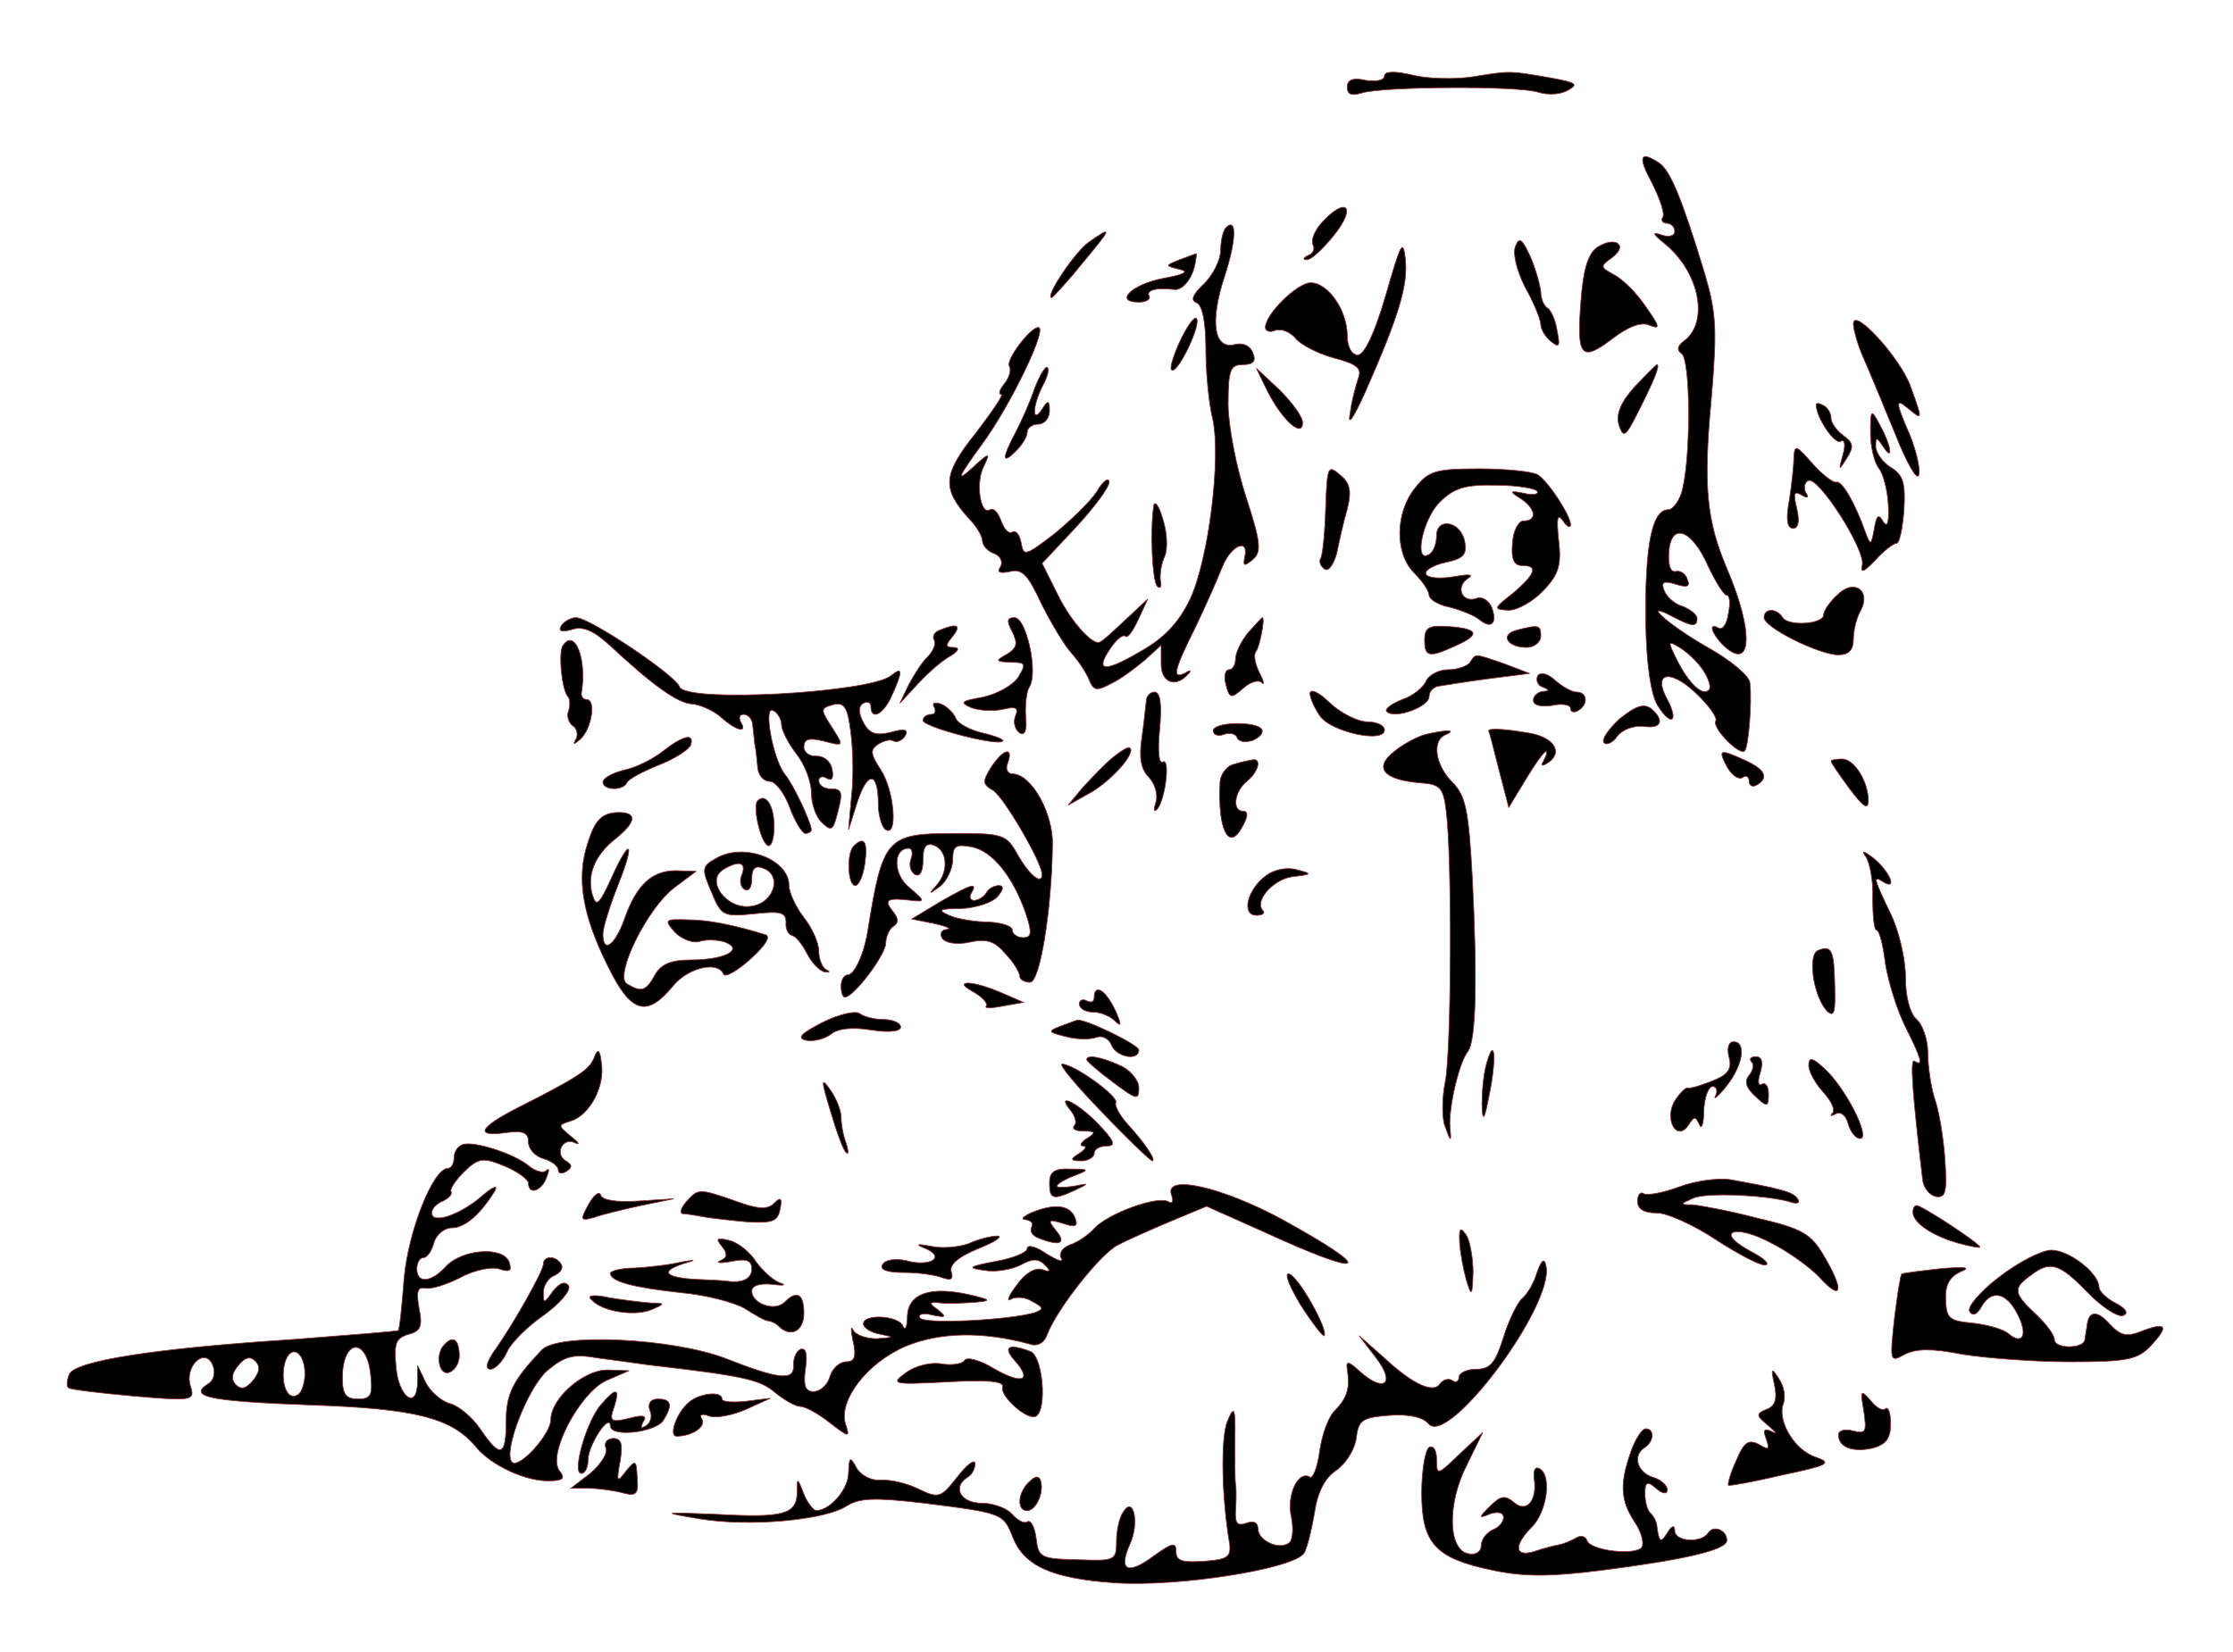 <?xml version="1.0" standalone="no"?>
<!DOCTYPE svg PUBLIC "-//W3C//DTD SVG 20010904//EN"
 "http://www.w3.org/TR/2001/REC-SVG-20010904/DTD/svg10.dtd">
<svg version="1.0" xmlns="http://www.w3.org/2000/svg"
 width="300pt" height="222pt" viewBox="0 0 300 222"
 preserveAspectRatio="xMidYMid meet">
<g transform="translate(0,222) scale(0.1,-0.1)"
fill="#000000" stroke="#862b2b">
<path d="M1860 2118 c0 -6 -11 -8 -25 -6 -17 4 -25 1 -25 -9 0 -10 6 -12 19
-8 28 9 212 10 238 1 13 -4 30 -3 40 3 14 8 10 10 -22 16 -57 10 -56 10 -105
2 -25 -4 -62 -3 -82 2 -25 6 -38 5 -38 -1z"/>
<path d="M2220 1973 c10 -20 17 -40 14 -45 -3 -4 0 -8 5 -8 6 0 11 -5 11 -11
0 -6 -8 -8 -17 -5 -14 5 -13 2 3 -11 47 -38 60 -104 28 -130 -10 -7 -12 -13
-5 -18 12 -7 13 -130 2 -180 -3 -16 -13 -30 -20 -30 -22 0 -31 -50 -30 -150 1
-59 7 -98 16 -113 18 -29 29 -22 13 8 -20 36 3 42 38 9 18 -17 30 -34 27 -38
-5 -9 32 -47 39 -40 5 5 10 66 7 91 0 9 -25 30 -55 47 -52 29 -95 67 -48 42
25 -13 32 -14 32 -2 0 5 -9 12 -19 16 -11 3 -22 13 -25 21 -5 12 -1 14 15 9
16 -5 20 -3 16 6 -2 8 -10 13 -16 11 -7 -1 -10 9 -9 26 3 41 31 31 53 -19 10
-21 21 -39 25 -39 4 0 5 -11 2 -25 -2 -14 -8 -22 -13 -19 -14 8 -10 -6 5 -22
40 -39 43 16 6 102 -27 64 -32 109 -21 227 8 94 7 116 -9 170 -30 99 -46 138
-61 148 -26 17 -29 9 -9 -28z m69 -655 c7 -11 10 -22 7 -25 -8 -9 -26 7 -42
38 -14 28 -14 29 4 18 11 -7 25 -21 31 -31z"/>
<path d="M1776 1921 c-10 -11 -15 -24 -12 -30 3 -5 0 -12 -6 -14 -7 -3 -8 -6
-3 -6 6 -1 23 15 38 34 30 38 15 51 -17 16z"/>
<path d="M1647 1914 c-4 -4 -7 -18 -7 -30 0 -13 -10 -33 -22 -45 -16 -15 -19
-23 -10 -26 7 -3 12 -25 12 -61 0 -31 4 -74 9 -94 12 -52 -5 -189 -30 -243
-15 -31 -34 -52 -66 -70 -49 -29 -63 -28 -41 4 8 12 17 19 20 16 3 -3 10 7 17
22 l13 28 -30 -28 c-17 -16 -32 -30 -35 -30 -10 -4 -40 30 -57 66 l-20 40 45
48 c25 27 45 54 45 61 0 7 -8 2 -16 -12 -9 -14 -35 -39 -57 -57 -39 -30 -42
-31 -45 -13 -2 11 -7 18 -12 15 -5 -3 -11 4 -15 15 -4 11 -10 18 -15 15 -13
-8 -20 37 -8 59 9 19 7 18 -17 -4 -21 -19 -18 -11 15 34 38 52 88 156 75 156
-11 0 -44 -44 -39 -52 3 -5 0 -15 -6 -23 -7 -8 -9 -15 -5 -15 4 0 -12 -23 -34
-52 -44 -55 -46 -74 -10 -114 11 -11 19 -25 19 -31 0 -6 7 -14 16 -17 8 -3 12
-11 8 -18 -5 -7 -1 -9 13 -6 16 4 24 -4 42 -43 13 -26 31 -56 40 -66 9 -10 20
-26 24 -36 6 -15 10 -16 29 -6 13 6 33 21 46 32 l22 20 0 -25 c0 -26 20 -33
37 -13 4 4 2 5 -4 1 -19 -10 -16 3 12 59 13 27 30 65 37 83 12 30 37 40 30 12
-2 -11 0 -11 11 -2 12 10 11 23 -9 84 -13 40 -24 96 -24 125 0 46 3 53 20 53
14 0 18 5 13 16 -3 9 -13 14 -24 11 -28 -7 -34 30 -14 91 16 49 17 81 2 66z"/>
<path d="M1462 1894 c-18 -13 -59 -74 -49 -74 1 0 20 20 40 45 41 49 43 53 9
29z"/>
<path d="M1862 1824 c-15 -52 -29 -81 -38 -81 -8 0 -14 11 -14 26 0 34 -26 71
-49 71 -18 0 -61 -42 -61 -60 0 -5 6 -7 13 -4 8 3 20 -2 27 -10 7 -9 30 -21
52 -27 31 -8 38 -14 33 -27 -3 -9 -9 -30 -11 -47 -4 -19 4 -8 21 30 44 100 57
142 53 177 -3 28 -6 21 -26 -48z"/>
<path d="M2036 1889 c-4 -10 2 -33 13 -55 12 -21 21 -44 21 -50 0 -6 6 -17 14
-23 11 -9 12 -6 8 14 -2 14 -8 28 -13 31 -5 3 -9 13 -9 22 -1 9 -7 31 -14 47
-11 24 -15 27 -20 14z"/>
<path d="M2145 1887 c-12 -9 -18 -31 -21 -71 -6 -75 0 -83 41 -52 22 17 40 24
51 19 15 -6 14 -2 -5 25 -12 18 -31 37 -43 43 -18 10 -19 11 -2 23 10 8 13 15
7 19 -6 4 -18 1 -28 -6z"/>
<path d="M1585 1871 c-20 -8 -20 -8 0 -13 13 -3 6 -7 -22 -12 -42 -8 -67 -32
-33 -32 10 0 16 4 14 8 -5 8 10 12 33 9 12 -2 26 16 29 37 1 6 2 12 1 11 -1 0
-11 -4 -22 -8z"/>
<path d="M1587 1765 c-10 -21 -16 -40 -13 -42 7 -7 38 56 34 68 -2 6 -11 -6
-21 -26z"/>
<path d="M2490 1785 c0 -8 6 -29 14 -47 8 -18 27 -64 43 -103 15 -38 29 -62
31 -53 2 9 -4 33 -12 53 -20 46 -20 51 -1 35 18 -15 18 -14 2 30 -13 38 -77
108 -77 85z"/>
<path d="M1390 1698 c-6 -18 -18 -45 -26 -60 -18 -34 -18 -43 1 -24 8 8 15 19
15 25 0 6 7 11 15 11 8 0 15 8 15 18 0 14 -2 15 -10 2 -14 -21 -13 5 1 32 6
11 9 22 6 24 -2 3 -10 -10 -17 -28z"/>
<path d="M2196 1700 c-19 -21 -25 -37 -21 -51 6 -18 9 -16 25 16 21 41 31 65
26 65 -1 0 -15 -14 -30 -30z"/>
<path d="M1703 1694 c20 -39 47 -63 47 -42 0 8 -14 27 -31 44 l-31 29 15 -31z"/>
<path d="M2440 1676 c0 -17 25 -54 33 -49 5 3 7 -4 3 -18 -6 -22 -6 -22 5 -5
10 16 9 21 -5 31 -9 7 -16 17 -16 23 0 6 -4 14 -10 17 -5 3 -10 4 -10 1z"/>
<path d="M2513 1638 c0 -18 5 -39 11 -47 6 -7 12 -30 13 -50 1 -23 -1 -31 -7
-22 -6 11 -9 9 -12 -10 -4 -22 -5 -23 -12 -4 -14 40 -32 70 -39 67 -4 -1 -19
10 -32 25 -22 25 -24 26 -25 8 0 -11 -3 -37 -6 -57 -5 -26 -3 -38 5 -38 7 0 9
9 5 26 -5 21 -4 25 6 19 8 -5 11 -4 6 3 -3 6 -2 13 3 16 13 8 77 -92 73 -113
-3 -12 2 -10 18 7 11 12 24 22 28 22 4 0 8 20 10 45 2 36 -1 47 -18 57 -11 7
-20 20 -20 28 0 13 1 13 10 0 14 -22 11 1 -4 28 -12 23 -13 23 -13 -10z"/>
<path d="M1781 1537 c-1 -33 -4 -64 -7 -68 -2 -4 0 -10 6 -14 5 -3 12 7 16 22
3 15 9 42 14 59 6 24 4 35 -10 46 -16 14 -17 11 -19 -45z"/>
<path d="M1901 1564 c-27 -34 -27 -88 -1 -114 11 -11 20 -24 20 -30 0 -5 12
-13 28 -16 15 -4 33 -11 40 -17 16 -13 24 -4 16 17 -4 9 -13 15 -20 12 -19 -7
-29 14 -13 26 10 6 4 7 -18 3 -17 -3 -34 -2 -37 3 -3 5 8 12 25 16 24 5 30 10
27 27 -4 28 -38 35 -38 9 0 -10 -4 -22 -10 -25 -21 -13 -9 47 14 70 19 19 34
24 75 23 28 0 53 -4 56 -8 3 -4 -5 -6 -17 -3 -20 4 -21 3 -5 -7 20 -13 23 -30
4 -30 -7 0 -14 -13 -15 -30 -2 -21 2 -30 13 -30 22 0 18 -11 -12 -37 -27 -21
-27 -22 -6 -23 12 0 33 12 47 27 20 21 24 34 20 67 -3 30 -2 37 6 26 5 -8 10
-10 10 -5 0 12 -29 57 -44 67 -6 4 -41 8 -78 8 -60 0 -69 -3 -87 -26z"/>
<path d="M1550 1540 c-5 -32 -2 -102 5 -108 4 -4 6 0 4 8 -1 8 1 23 6 33 4 10
3 32 -3 50 -5 18 -11 25 -12 17z"/>
<path d="M2468 1420 c-10 -9 -18 -21 -18 -26 0 -13 -47 -16 -55 -4 -8 13 -25
13 -25 0 0 -13 74 -50 100 -50 14 0 20 7 20 21 0 11 4 29 10 39 14 27 -10 43
-32 20z"/>
<path d="M754 1379 c-4 -7 0 -9 14 -5 15 5 29 -1 51 -21 57 -53 91 -78 111
-79 11 -1 29 -9 39 -18 20 -18 36 -22 26 -6 -3 6 -1 10 4 10 6 0 11 -6 12 -12
1 -7 2 -20 3 -28 2 -8 3 -23 4 -32 1 -10 8 -18 16 -18 8 0 20 -16 27 -35 7
-19 17 -35 21 -35 4 0 8 2 8 5 0 9 -24 61 -36 75 -16 21 -29 94 -15 85 6 -3
11 -12 11 -19 0 -7 9 -25 20 -39 11 -14 20 -37 20 -52 0 -14 6 -33 14 -40 12
-12 15 -11 20 8 9 33 8 37 -9 37 -8 0 -15 5 -15 11 0 5 5 7 11 3 7 -4 9 1 7
12 -2 11 -11 18 -21 18 -9 -1 -17 5 -17 12 0 11 7 13 27 8 27 -7 27 -7 11 18
-16 25 -16 26 1 31 15 4 20 -3 24 -37 3 -22 4 -61 1 -86 l-4 -45 12 38 c14 42
28 40 28 -4 0 -15 5 -31 10 -34 17 -10 11 54 -7 81 -14 21 -14 27 -3 34 8 5
17 7 21 4 4 -2 11 1 15 7 5 9 -1 10 -19 5 -20 -5 -29 -2 -37 13 -7 13 -7 22 0
26 5 3 10 1 10 -4 0 -20 17 -11 28 14 15 33 15 40 -1 27 -28 -23 -276 -37
-284 -15 -6 16 -121 93 -139 93 -7 0 -16 -5 -20 -11z"/>
<path d="M1360 1371 c8 -16 6 -22 -7 -30 -16 -9 -16 -10 5 -11 20 0 21 -2 10
-20 -7 -11 -29 -23 -48 -27 -29 -5 -31 -7 -15 -14 11 -4 30 -5 43 -2 17 4 21
2 16 -10 -3 -8 0 -18 6 -22 7 -4 10 4 8 22 -1 16 1 34 5 40 12 19 -4 93 -20
93 -10 0 -11 -4 -3 -19z"/>
<path d="M1677 1370 c-9 -11 -17 -27 -17 -35 0 -8 -4 -15 -9 -15 -5 0 -7 -9
-4 -20 5 -19 7 -19 23 -5 9 8 20 12 25 8 4 -5 3 2 -3 13 -6 12 -8 24 -5 28 5
5 13 46 9 46 -1 0 -9 -9 -19 -20z"/>
<path d="M1262 1373 c-6 -2 -10 -8 -7 -13 3 -5 -1 -14 -8 -22 -8 -7 -19 -25
-26 -38 l-12 -25 24 26 c13 14 32 31 43 37 12 7 14 12 5 12 -11 0 -11 3 -1 15
12 15 6 18 -18 8z"/>
<path d="M1914 1360 c0 -23 6 -24 41 -8 34 15 32 23 -8 26 -27 2 -33 -1 -33
-18z"/>
<path d="M2037 1373 c-22 -6 -12 -23 14 -23 10 0 19 7 19 15 0 15 -2 16 -33 8z"/>
<path d="M756 1352 c-6 -10 -1 -60 7 -68 3 -3 3 -12 1 -19 -3 -7 0 -16 5 -20
6 -3 8 -12 5 -18 -5 -8 -3 -8 6 0 15 14 21 53 8 53 -4 0 -7 3 -7 8 8 46 -9 89
-25 64z"/>
<path d="M1975 1330 c-3 -5 -17 -10 -30 -10 -12 0 -25 -7 -29 -15 -3 -8 -17
-20 -32 -25 -15 -6 -24 -13 -21 -16 10 -11 57 6 57 20 0 7 6 13 13 14 6 1 37
6 67 10 l55 7 -34 13 c-41 14 -38 14 -46 2z"/>
<path d="M2066 1312 c-3 -6 0 -13 6 -15 10 -4 10 -6 1 -6 -7 -1 -13 -6 -13
-12 0 -7 10 -9 25 -7 14 3 25 1 25 -4 0 -5 5 -6 10 -3 14 8 13 25 -2 25 -6 0
-19 7 -29 16 -10 9 -19 11 -23 6z"/>
<path d="M1760 1288 c0 -7 7 -21 14 -31 16 -21 86 -36 86 -18 0 6 -10 11 -23
11 -12 0 -35 11 -50 25 -15 15 -27 20 -27 13z"/>
<path d="M1540 1278 c-1 -7 -3 -30 -6 -50 -4 -27 -1 -42 10 -53 8 -9 12 -23 9
-33 -3 -9 -3 -14 1 -10 11 10 19 71 8 64 -5 -3 -7 15 -4 44 3 33 1 50 -7 50
-6 0 -11 -6 -11 -12z"/>
<path d="M1255 1270 c3 -6 1 -10 -4 -10 -6 0 -11 -4 -11 -8 0 -9 100 -35 107
-28 3 2 -10 7 -27 11 -17 4 -34 13 -36 20 -3 7 -12 16 -20 19 -9 3 -12 1 -9
-4z"/>
<path d="M2176 1254 c-15 -14 -25 -28 -21 -32 3 -4 12 0 18 9 7 9 22 14 35 13
24 -4 29 8 10 24 -10 7 -21 3 -42 -14z"/>
<path d="M1630 1238 c0 -5 6 -8 14 -5 8 3 16 1 18 -4 2 -6 11 -7 21 -4 9 4 15
10 12 15 -7 11 -65 10 -65 -2z"/>
<path d="M1915 1233 c-11 -3 -30 -13 -42 -23 -28 -22 -14 -38 35 -42 27 -2 31
-6 35 -38 8 -63 7 -317 -1 -362 -5 -24 -5 -53 0 -63 7 -20 8 -20 6 0 -2 26 12
87 24 102 11 14 13 95 6 234 -5 91 -9 110 -27 128 -23 23 -28 57 -8 64 15 7
-2 6 -28 0z"/>
<path d="M2000 1238 c1 -2 7 -25 14 -53 l13 -50 23 38 c12 20 24 37 27 37 2 0
1 -5 -3 -12 -4 -7 -3 -8 4 -4 22 13 12 33 -19 40 -32 6 -59 8 -59 4z"/>
<path d="M890 1210 c-14 -11 -37 -22 -52 -25 -16 -4 -28 -11 -28 -16 0 -11 27
-12 32 -1 2 5 21 15 43 24 21 8 41 21 43 27 5 16 -10 13 -38 -9z"/>
<path d="M1495 1202 c-11 -9 -29 -28 -40 -40 l-20 -24 32 18 c28 17 59 52 51
59 -2 2 -12 -4 -23 -13z"/>
<path d="M1331 1188 c-11 -18 -11 -22 3 -30 14 -8 66 -97 66 -113 0 -15 -17
-1 -32 25 -16 29 -20 30 -86 30 -91 0 -96 -6 -116 -130 -5 -32 -18 -60 -27
-60 -5 0 -9 -7 -9 -15 0 -8 2 -15 5 -15 12 0 54 56 55 72 0 9 5 20 10 23 8 5
7 11 -1 21 -12 15 -7 18 26 14 18 -2 18 -1 -3 17 -22 17 -23 53 -1 53 4 0 6
-6 3 -14 -3 -8 -1 -17 5 -21 7 -4 11 4 11 19 0 18 4 24 15 20 18 -7 20 -35 3
-54 -11 -12 -10 -12 5 -1 9 7 17 24 17 36 0 18 4 21 25 17 28 -5 56 -40 73
-89 9 -27 8 -33 -4 -33 -7 0 -14 5 -14 10 0 6 -15 10 -32 11 -18 0 -42 4 -53
9 -16 7 -13 9 16 9 20 1 42 8 49 16 8 9 9 15 2 15 -6 0 -14 -4 -17 -10 -3 -5
-11 -10 -16 -10 -6 0 -7 5 -4 10 9 15 0 12 -42 -12 l-38 -23 30 -6 c17 -4 24
-7 17 -8 -7 0 -10 -6 -6 -12 4 -6 19 -9 37 -5 23 5 34 1 48 -16 11 -11 19 -25
19 -30 0 -4 6 -8 14 -8 13 0 29 97 30 185 1 42 -28 94 -53 95 -7 0 -11 6 -7
15 8 23 -7 18 -23 -7z"/>
<path d="M2320 1190 c6 -11 15 -18 21 -15 5 4 9 1 9 -5 0 -6 5 -8 10 -5 17 10
11 21 -15 33 -35 16 -37 15 -25 -8z"/>
<path d="M1658 1193 c-10 -2 -19 -14 -19 -26 -3 -62 12 -92 30 -58 8 14 8 21
1 21 -15 0 -12 26 5 40 16 13 20 31 8 29 -5 -1 -16 -3 -25 -6z"/>
<path d="M2460 1197 c0 -2 11 -18 25 -37 18 -24 25 -29 25 -16 0 26 -19 56
-35 56 -8 0 -15 -1 -15 -3z"/>
<path d="M1018 1144 c-7 -7 3 -53 13 -60 5 -3 9 8 9 25 0 28 -11 46 -22 35z"/>
<path d="M790 1088 c-16 -47 -8 -97 27 -167 31 -63 52 -69 88 -25 20 24 60 33
67 15 2 -5 18 4 36 20 21 19 28 31 20 33 -42 13 -77 20 -105 20 -30 1 -31 0
-16 -17 9 -9 24 -15 33 -12 10 3 25 2 34 -1 26 -10 0 -24 -46 -24 -27 0 -40
-6 -48 -20 -12 -22 -18 -24 -38 -12 -17 11 28 103 65 130 l28 21 -27 1 c-32 0
-53 -19 -69 -65 -13 -36 -29 -47 -29 -20 0 8 9 37 20 65 24 60 17 67 -9 9 -16
-35 -20 -38 -25 -22 -8 27 3 54 31 76 30 24 29 37 -1 35 -18 -2 -27 -11 -36
-40z"/>
<path d="M1147 1083 c-10 -10 -8 -53 2 -53 5 0 11 14 13 30 4 29 -1 37 -15 23z"/>
<path d="M963 1067 c-20 -11 -21 -14 -7 -46 13 -32 16 -33 57 -29 35 4 43 2
43 -11 -1 -9 3 -17 8 -18 5 -1 14 -12 20 -24 6 -12 17 -24 24 -25 7 -1 8 0 2
3 -5 2 -10 14 -10 25 0 11 -9 31 -20 45 -11 14 -20 34 -20 43 0 35 -60 58 -97
37z m34 -22 c-4 -8 -2 -17 3 -20 6 -4 10 3 10 14 0 14 5 19 16 14 26 -10 13
-48 -18 -51 -32 -4 -60 34 -37 49 21 13 32 11 26 -6z"/>
<path d="M2506 1070 c6 -8 11 -34 10 -58 0 -23 2 -42 5 -42 4 0 9 -20 12 -45
4 -25 16 -63 27 -85 21 -42 25 -54 12 -46 -6 4 -3 -41 11 -159 1 -11 9 -21 18
-23 13 -2 15 6 12 50 -2 29 -8 66 -14 82 -5 16 -9 44 -9 61 0 18 -7 38 -15 45
-9 8 -15 30 -15 57 0 24 -9 63 -20 85 -23 48 -24 52 -10 43 19 -12 10 12 -12
31 -13 10 -18 12 -12 4z"/>
<path d="M1702 1044 c-26 -18 -35 -54 -14 -54 8 0 12 3 9 6 -13 13 14 43 40
46 26 3 26 4 6 9 -12 4 -30 1 -41 -7z"/>
<path d="M2443 943 c-15 -5 -7 -61 11 -81 10 -10 12 -3 11 32 -1 49 -4 56 -22
49z"/>
<path d="M1308 887 c12 -7 20 -16 17 -19 -3 -3 7 -3 22 0 l28 5 -30 13 c-39
17 -67 17 -37 1z"/>
<path d="M1470 879 c0 -5 -4 -7 -10 -4 -5 3 -10 1 -10 -4 0 -6 8 -11 18 -11
10 0 23 -5 30 -12 9 -9 9 -5 0 15 -13 27 -28 36 -28 16z"/>
<path d="M1105 846 c-29 -15 -35 -21 -22 -24 10 -2 25 2 33 8 9 8 29 10 54 6
25 -4 40 -2 40 4 0 5 -10 10 -23 10 -13 0 -27 4 -32 8 -6 4 -28 -1 -50 -12z"/>
<path d="M1425 841 c-18 -7 -17 -8 7 -14 15 -4 33 -4 41 -1 8 3 17 -2 20 -10
7 -17 37 -22 37 -7 0 7 -74 43 -83 40 -1 0 -11 -4 -22 -8z"/>
<path d="M2323 799 c4 -15 -1 -23 -21 -31 -15 -6 -30 -11 -34 -10 -4 1 -12 -8
-19 -19 -13 -26 5 -54 20 -30 7 11 9 11 14 0 3 -8 6 1 6 19 1 17 6 32 12 32 5
0 7 -6 4 -12 -4 -7 3 -2 14 12 22 27 28 60 10 60 -7 0 -9 -9 -6 -21z"/>
<path d="M798 798 c-7 -16 -20 -25 -105 -68 -50 -26 -55 -38 -13 -32 23 3 30
0 30 -13 0 -9 9 -19 20 -22 11 -3 20 -10 20 -15 0 -5 5 -6 11 -2 8 5 8 9 -1
14 -16 10 -3 33 13 24 7 -3 4 1 -6 9 -18 15 -18 15 1 21 24 8 45 46 40 77 -2
19 -5 21 -10 7z"/>
<path d="M1997 790 c-4 -14 -6 -38 -6 -55 1 -24 3 -21 10 15 10 49 7 80 -4 40z"/>
<path d="M1460 796 c0 -2 16 -16 35 -30 32 -24 35 -25 35 -8 0 10 -11 24 -25
30 -26 12 -45 15 -45 8z"/>
<path d="M2353 793 c4 -3 2 -12 -3 -18 -7 -8 -4 -17 8 -28 16 -15 18 -15 18 3
0 10 -4 16 -9 13 -5 -3 -6 4 -2 16 4 14 2 21 -6 21 -7 0 -9 -3 -6 -7z"/>
<path d="M2430 788 c0 -8 9 -24 19 -35 11 -12 17 -24 13 -29 -4 -4 -2 -4 4 -1
7 4 14 -2 17 -13 3 -11 10 -20 16 -20 15 0 -20 69 -48 94 -16 15 -21 16 -21 4z"/>
<path d="M1481 725 c34 -36 65 -65 67 -65 6 0 -10 24 -32 48 -12 13 -19 27
-17 30 5 8 -56 52 -72 52 -5 0 19 -29 54 -65z"/>
<path d="M1116 726 c8 -27 17 -52 21 -55 3 -3 3 2 0 12 -4 10 -7 26 -7 36 0 9
-7 26 -15 37 -12 17 -12 13 1 -30z"/>
<path d="M1439 727 c6 -8 8 -17 4 -20 -3 -4 2 -7 13 -7 16 0 17 -2 4 -10 -8
-5 -10 -10 -5 -10 6 0 3 -5 -5 -10 -13 -8 -12 -10 3 -10 9 0 17 5 17 10 0 6 8
10 17 10 13 0 10 7 -12 30 -28 29 -58 43 -36 17z"/>
<path d="M622 682 c-7 -2 -12 -10 -12 -18 0 -8 -4 -14 -8 -14 -20 0 -53 -83
-59 -147 -3 -38 -6 -69 -8 -71 -1 -1 -64 -6 -141 -12 -187 -12 -294 -29 -301
-47 -3 -8 -4 -16 -1 -18 2 -2 41 -7 87 -11 80 -7 83 -6 77 13 -9 27 20 54 30
28 4 -10 1 -21 -7 -25 -26 -17 2 -23 138 -28 142 -5 190 -17 223 -57 20 -24
65 -45 96 -45 20 0 24 3 16 13 -18 21 27 106 63 122 l30 13 -28 1 c-32 1 -77
-38 -77 -67 0 -19 -42 -66 -52 -57 -13 13 21 100 47 123 24 20 35 23 69 17 23
-3 52 -7 66 -9 130 -15 151 -20 171 -37 12 -10 28 -19 34 -19 7 0 25 -10 40
-22 26 -20 27 -20 21 -2 -10 32 29 83 81 105 46 19 103 20 166 3 10 -4 20 1
24 13 13 34 72 109 95 120 13 7 45 21 71 32 l48 20 74 -33 c141 -65 157 -56
28 15 -81 44 -160 62 -149 33 3 -9 1 -12 -4 -9 -14 9 -82 -16 -100 -36 -8 -9
-23 -19 -33 -22 -10 -4 -15 -12 -11 -18 3 -6 -5 -3 -20 6 -14 10 -26 13 -26 7
0 -5 -19 -13 -42 -17 -37 -7 -39 -9 -16 -12 15 -3 37 1 49 7 16 9 24 9 33 0 8
-8 7 -10 -4 -6 -9 3 -23 -5 -34 -21 -11 -14 -14 -23 -8 -19 7 4 20 3 29 -3 15
-8 16 -10 3 -15 -33 -10 -149 -16 -154 -7 -3 5 4 7 16 4 19 -4 20 -3 8 7 -13
9 -12 11 5 9 11 -1 31 0 45 1 22 2 22 3 -7 10 -53 12 -83 2 -84 -29 0 -14 -3
-20 -6 -13 -5 14 -53 17 -53 3 0 -5 10 -12 23 -14 19 -4 19 -4 -5 -6 -14 0
-29 5 -32 12 -3 6 -3 0 0 -15 5 -21 2 -28 -9 -28 -9 0 -19 -9 -22 -20 -3 -11
-13 -20 -22 -20 -11 0 -14 8 -11 30 3 19 1 29 -6 27 -6 -2 -10 -12 -10 -21 2
-22 -19 -20 -90 8 -72 28 -226 35 -248 12 -39 -41 -48 -59 -48 -96 0 -48 -8
-50 -35 -10 -11 16 -29 31 -41 34 -11 3 -26 16 -32 28 l-11 23 0 -23 c-1 -38
-26 -19 -29 22 -3 31 0 38 17 43 16 4 19 11 14 35 -4 22 -2 29 8 27 8 -2 29 5
47 14 18 10 42 15 52 12 15 -5 18 -3 14 9 -8 22 -64 17 -85 -6 -20 -22 -39
-23 -39 -3 0 8 4 15 9 15 5 0 11 9 14 20 3 11 14 20 24 20 18 0 39 19 58 50 4
8 -3 5 -16 -6 -29 -26 -69 -40 -69 -24 0 6 7 13 15 16 8 4 13 9 11 13 -2 3 6
15 18 27 19 18 25 19 54 7 17 -7 32 -18 32 -23 0 -16 17 -11 24 7 4 10 4 14 0
10 -4 -4 -14 -1 -22 5 -19 17 -75 35 -90 30z m-216 -328 c-3 -9 -10 -12 -16
-9 -14 9 -12 53 3 58 13 4 22 -26 13 -49z m92 18 c3 -27 0 -32 -17 -32 -16 0
-21 6 -21 28 0 53 33 56 38 4z m-158 -7 c-9 -11 -16 -13 -23 -6 -7 7 -6 15 3
26 9 11 16 13 23 6 7 -7 6 -15 -3 -26z"/>
<path d="M1410 630 c0 -22 5 -23 35 -9 19 9 18 9 -2 5 -13 -2 -23 -2 -23 0 0
3 10 9 23 14 21 8 21 9 -5 9 -22 1 -28 -4 -28 -19z"/>
<path d="M2256 625 c-22 -8 -43 -12 -48 -9 -4 3 -8 -2 -8 -10 0 -11 9 -16 26
-16 14 0 49 -16 78 -35 29 -19 59 -35 67 -35 8 1 -1 9 -20 19 -48 26 -21 37
28 11 22 -11 52 -32 66 -47 30 -33 33 -17 5 30 -17 29 -29 36 -89 50 -38 10
-77 17 -87 18 -18 0 -17 1 1 9 18 8 103 4 133 -6 7 -2 11 0 7 5 -5 9 -24 14
-92 26 -16 2 -46 -2 -67 -10z"/>
<path d="M791 602 c-12 -22 -11 -23 7 -18 11 4 40 11 63 16 l44 9 -47 -3 c-29
-2 -49 1 -51 8 -2 6 -9 0 -16 -12z"/>
<path d="M922 605 c-7 -8 -9 -15 -5 -16 4 0 17 -2 27 -4 11 -2 38 -5 60 -7 34
-2 41 1 44 17 3 15 1 17 -8 8 -9 -9 -22 -8 -52 3 -49 17 -50 17 -66 -1z"/>
<path d="M1385 590 c-11 -5 -14 -9 -7 -9 7 -1 11 -5 8 -10 -3 -5 1 -12 10 -15
28 -11 37 -7 23 10 -12 15 -11 16 9 10 17 -6 21 -4 16 8 -7 17 -28 19 -59 6z"/>
<path d="M2570 591 c0 -14 25 -31 59 -41 17 -5 31 -7 31 -6 0 5 -78 56 -85 56
-3 0 -5 -4 -5 -9z"/>
<path d="M1961 550 c1 -14 5 -36 9 -50 7 -23 8 -22 9 10 0 19 -4 42 -9 50 -8
12 -10 10 -9 -10z"/>
<path d="M970 545 c8 -10 7 -15 -2 -19 -7 -3 -1 -4 15 -1 20 4 27 1 27 -10 0
-13 -11 -19 -31 -17 -3 1 -25 2 -48 3 -41 3 -44 12 -6 23 11 3 7 3 -10 0 -16
-4 -45 -7 -62 -8 -18 0 -33 -4 -33 -7 0 -11 30 -19 94 -26 34 -3 72 -13 86
-21 14 -9 28 -17 32 -17 3 0 10 -3 14 -7 16 -16 34 -7 34 17 0 26 -9 32 -26
15 -13 -13 -44 -2 -44 15 0 7 10 11 28 9 15 -2 19 -1 10 2 -9 3 -23 16 -32 28
-8 13 -24 26 -36 29 -17 4 -19 3 -10 -8z"/>
<path d="M1302 549 c-13 -5 -36 -7 -50 -4 -21 4 -23 3 -8 -3 27 -12 5 -25 -27
-16 -14 3 -28 1 -31 -5 -5 -7 5 -11 28 -11 19 0 42 -3 52 -7 12 -4 15 -2 12 8
-3 9 9 20 36 31 23 9 34 17 26 17 -8 0 -25 -4 -38 -10z"/>
<path d="M2686 504 c-25 -19 -43 -40 -40 -46 4 -7 10 -5 16 6 13 23 33 20 48
-9 15 -28 8 -44 -12 -27 -7 6 -29 12 -48 14 -31 3 -35 6 -36 31 -1 20 5 31 20
38 15 6 6 7 -28 4 -27 -3 -50 -6 -51 -7 -2 -2 -6 -29 -10 -61 -6 -57 -6 -58
14 -47 16 8 37 8 78 0 31 -5 96 -10 144 -10 78 0 91 3 109 22 24 26 21 32 -13
19 -20 -8 -28 -6 -43 10 -16 18 -28 18 -30 -2 -1 -5 -2 -13 -3 -19 -1 -13 -41
-13 -41 0 0 6 -11 21 -25 34 -30 28 -31 35 -7 52 26 20 38 17 76 -22 19 -20
41 -34 48 -32 8 3 5 9 -10 17 -12 6 -22 16 -22 21 0 19 -40 50 -64 50 -13 0
-44 -16 -70 -36z"/>
<path d="M730 521 c0 -9 -41 -82 -67 -118 -10 -15 -11 -23 -4 -23 6 0 16 10
22 23 5 12 28 35 50 50 22 16 36 33 33 39 -5 7 -12 4 -21 -7 -12 -17 -13 -17
-13 -2 0 10 7 20 15 23 8 4 12 10 9 15 -7 12 -24 12 -24 0z"/>
<path d="M2065 510 c-4 -14 -13 -29 -20 -35 -6 -5 -18 -29 -25 -52 -11 -35
-18 -43 -37 -43 -12 0 -23 -5 -23 -11 0 -5 -4 -8 -9 -4 -5 3 -12 1 -16 -4 -8
-14 -35 -3 -74 33 l-35 31 23 -30 c26 -34 11 -47 -21 -19 -16 15 -20 16 -18 4
4 -26 0 -38 -16 -55 -9 -8 -18 -33 -21 -55 -3 -22 -9 -37 -13 -35 -16 10 -32
-25 -25 -54 3 -16 2 -32 -4 -35 -14 -9 -41 4 -41 20 0 8 -6 11 -16 7 -12 -4
-15 0 -14 18 1 13 1 29 0 34 -1 6 -1 33 -1 60 1 44 -1 47 -10 25 -9 -22 -8
-100 3 -165 2 -17 -3 -21 -34 -23 -29 -2 -38 0 -38 13 0 13 -5 12 -30 -6 -35
-26 -48 -20 -32 16 13 28 5 66 -9 43 -5 -7 -9 -25 -9 -39 0 -26 -2 -27 -52
-25 -50 1 -53 3 -56 29 -2 15 -7 25 -12 22 -4 -3 -13 2 -20 10 -7 8 -25 15
-41 15 -29 0 -40 22 -19 35 6 3 10 12 10 18 0 7 -11 -1 -24 -18 -22 -28 -25
-29 -52 -16 -16 8 -39 13 -51 12 -12 -1 -26 6 -32 16 -9 16 -10 16 -11 -6 0
-22 -24 -50 -43 -51 -4 0 -12 10 -17 22 -9 23 -9 23 -9 2 -1 -29 -18 -34 -108
-29 -75 3 -76 3 -23 -6 66 -11 167 -2 197 17 17 11 38 12 105 4 104 -13 106
-14 118 -44 15 -40 52 -57 137 -63 86 -6 242 19 255 40 4 6 10 31 14 54 4 28
14 47 29 57 13 9 25 28 27 43 3 25 8 28 44 31 26 2 45 -2 53 -11 26 -33 170
160 158 212 -2 11 -6 8 -12 -9z"/>
<path d="M1747 467 c16 -25 30 -43 32 -42 6 7 -34 79 -47 83 -7 2 0 -16 15
-41z"/>
<path d="M795 473 c15 -16 58 -22 80 -13 19 8 19 9 -1 9 -12 1 -37 4 -55 7
-23 5 -31 3 -24 -3z"/>
<path d="M597 413 c-13 -13 -7 -43 7 -37 8 3 14 14 13 25 -1 20 -9 24 -20 12z"/>
<path d="M1363 392 c25 -28 10 -33 -28 -11 -18 11 -36 16 -39 11 -3 -5 -17 -7
-30 -5 -14 3 -35 -2 -48 -11 -22 -16 -20 -17 55 -13 53 3 77 1 74 -7 -4 -12
34 -46 45 -39 15 9 9 81 -8 87 -29 11 -37 6 -21 -12z"/>
<path d="M2384 359 c4 -19 1 -29 -11 -33 -14 -6 -14 -8 3 -22 10 -9 13 -12 5
-8 -11 5 -13 3 -8 -10 5 -14 3 -15 -10 -7 -14 7 -20 3 -30 -21 -8 -17 -12 -32
-11 -34 2 -1 35 5 73 14 62 13 67 16 44 24 -28 9 -52 49 -43 72 3 8 1 23 -6
33 -10 16 -11 14 -6 -8z"/>
<path d="M808 333 c-20 -22 -40 -93 -27 -93 5 0 9 8 9 18 0 20 29 64 30 46 0
-16 60 -9 71 7 13 21 11 29 -7 29 -10 0 -14 -6 -11 -15 4 -8 1 -17 -5 -21 -7
-4 -8 -3 -4 5 6 9 0 10 -19 5 -24 -6 -27 -4 -20 15 8 26 3 27 -17 4z"/>
<path d="M926 336 c-17 -14 -28 -46 -17 -46 21 0 40 13 34 23 -4 6 0 8 10 4 9
-3 31 1 49 9 l33 15 -32 -4 c-18 -2 -33 -1 -33 3 0 11 -29 8 -44 -4z"/>
<path d="M2504 324 c4 -28 3 -31 -14 -27 -11 3 -20 1 -20 -5 0 -17 19 -24 46
-18 18 5 24 13 24 33 0 14 -3 23 -7 20 -3 -4 -12 1 -20 11 -13 15 -14 14 -9
-14z"/>
<path d="M2191 269 c-15 -43 -14 -65 5 -94 9 -13 13 -28 10 -34 -8 -12 -70 -5
-74 9 -2 6 -9 7 -15 3 -7 -4 -17 -8 -23 -9 -6 -1 -21 -5 -33 -9 -26 -8 -28 8
-3 33 20 20 27 68 11 78 -6 4 -9 -1 -8 -12 5 -30 -10 -48 -27 -33 -12 10 -18
9 -32 -5 -16 -16 -16 -17 1 -10 10 3 17 1 17 -5 0 -7 -7 -14 -15 -17 -8 -4
-15 -13 -15 -21 0 -8 -7 -13 -17 -11 -28 5 -29 68 -2 120 l21 43 -31 -29 c-30
-29 -31 -29 -31 -7 0 12 -4 19 -10 16 -5 -3 -10 -31 -10 -61 0 -68 18 -88 95
-104 42 -9 78 -9 148 0 109 14 167 27 167 40 0 14 -18 21 -25 10 -9 -14 -45
-12 -45 3 0 8 -4 7 -10 -3 -9 -14 -11 -13 -14 9 0 5 -4 13 -8 17 -5 4 -8 16
-8 27 0 16 3 17 15 7 9 -8 15 -8 15 -2 0 6 -9 14 -20 17 -21 7 -27 30 -10 40
12 8 13 25 1 25 -5 0 -14 -14 -20 -31z"/>
<path d="M814 274 c3 -7 -7 -22 -21 -34 l-26 -20 24 0 c13 0 34 -3 45 -6 19
-5 22 -2 20 20 -1 24 -2 25 -15 9 -12 -16 -13 -15 -8 13 4 23 2 31 -9 31 -8 0
-13 -6 -10 -13z"/>
<path d="M1382 228 c-15 -15 -16 -38 -2 -38 12 0 23 25 18 40 -2 7 -7 7 -16
-2z"/>
</g>
</svg>
